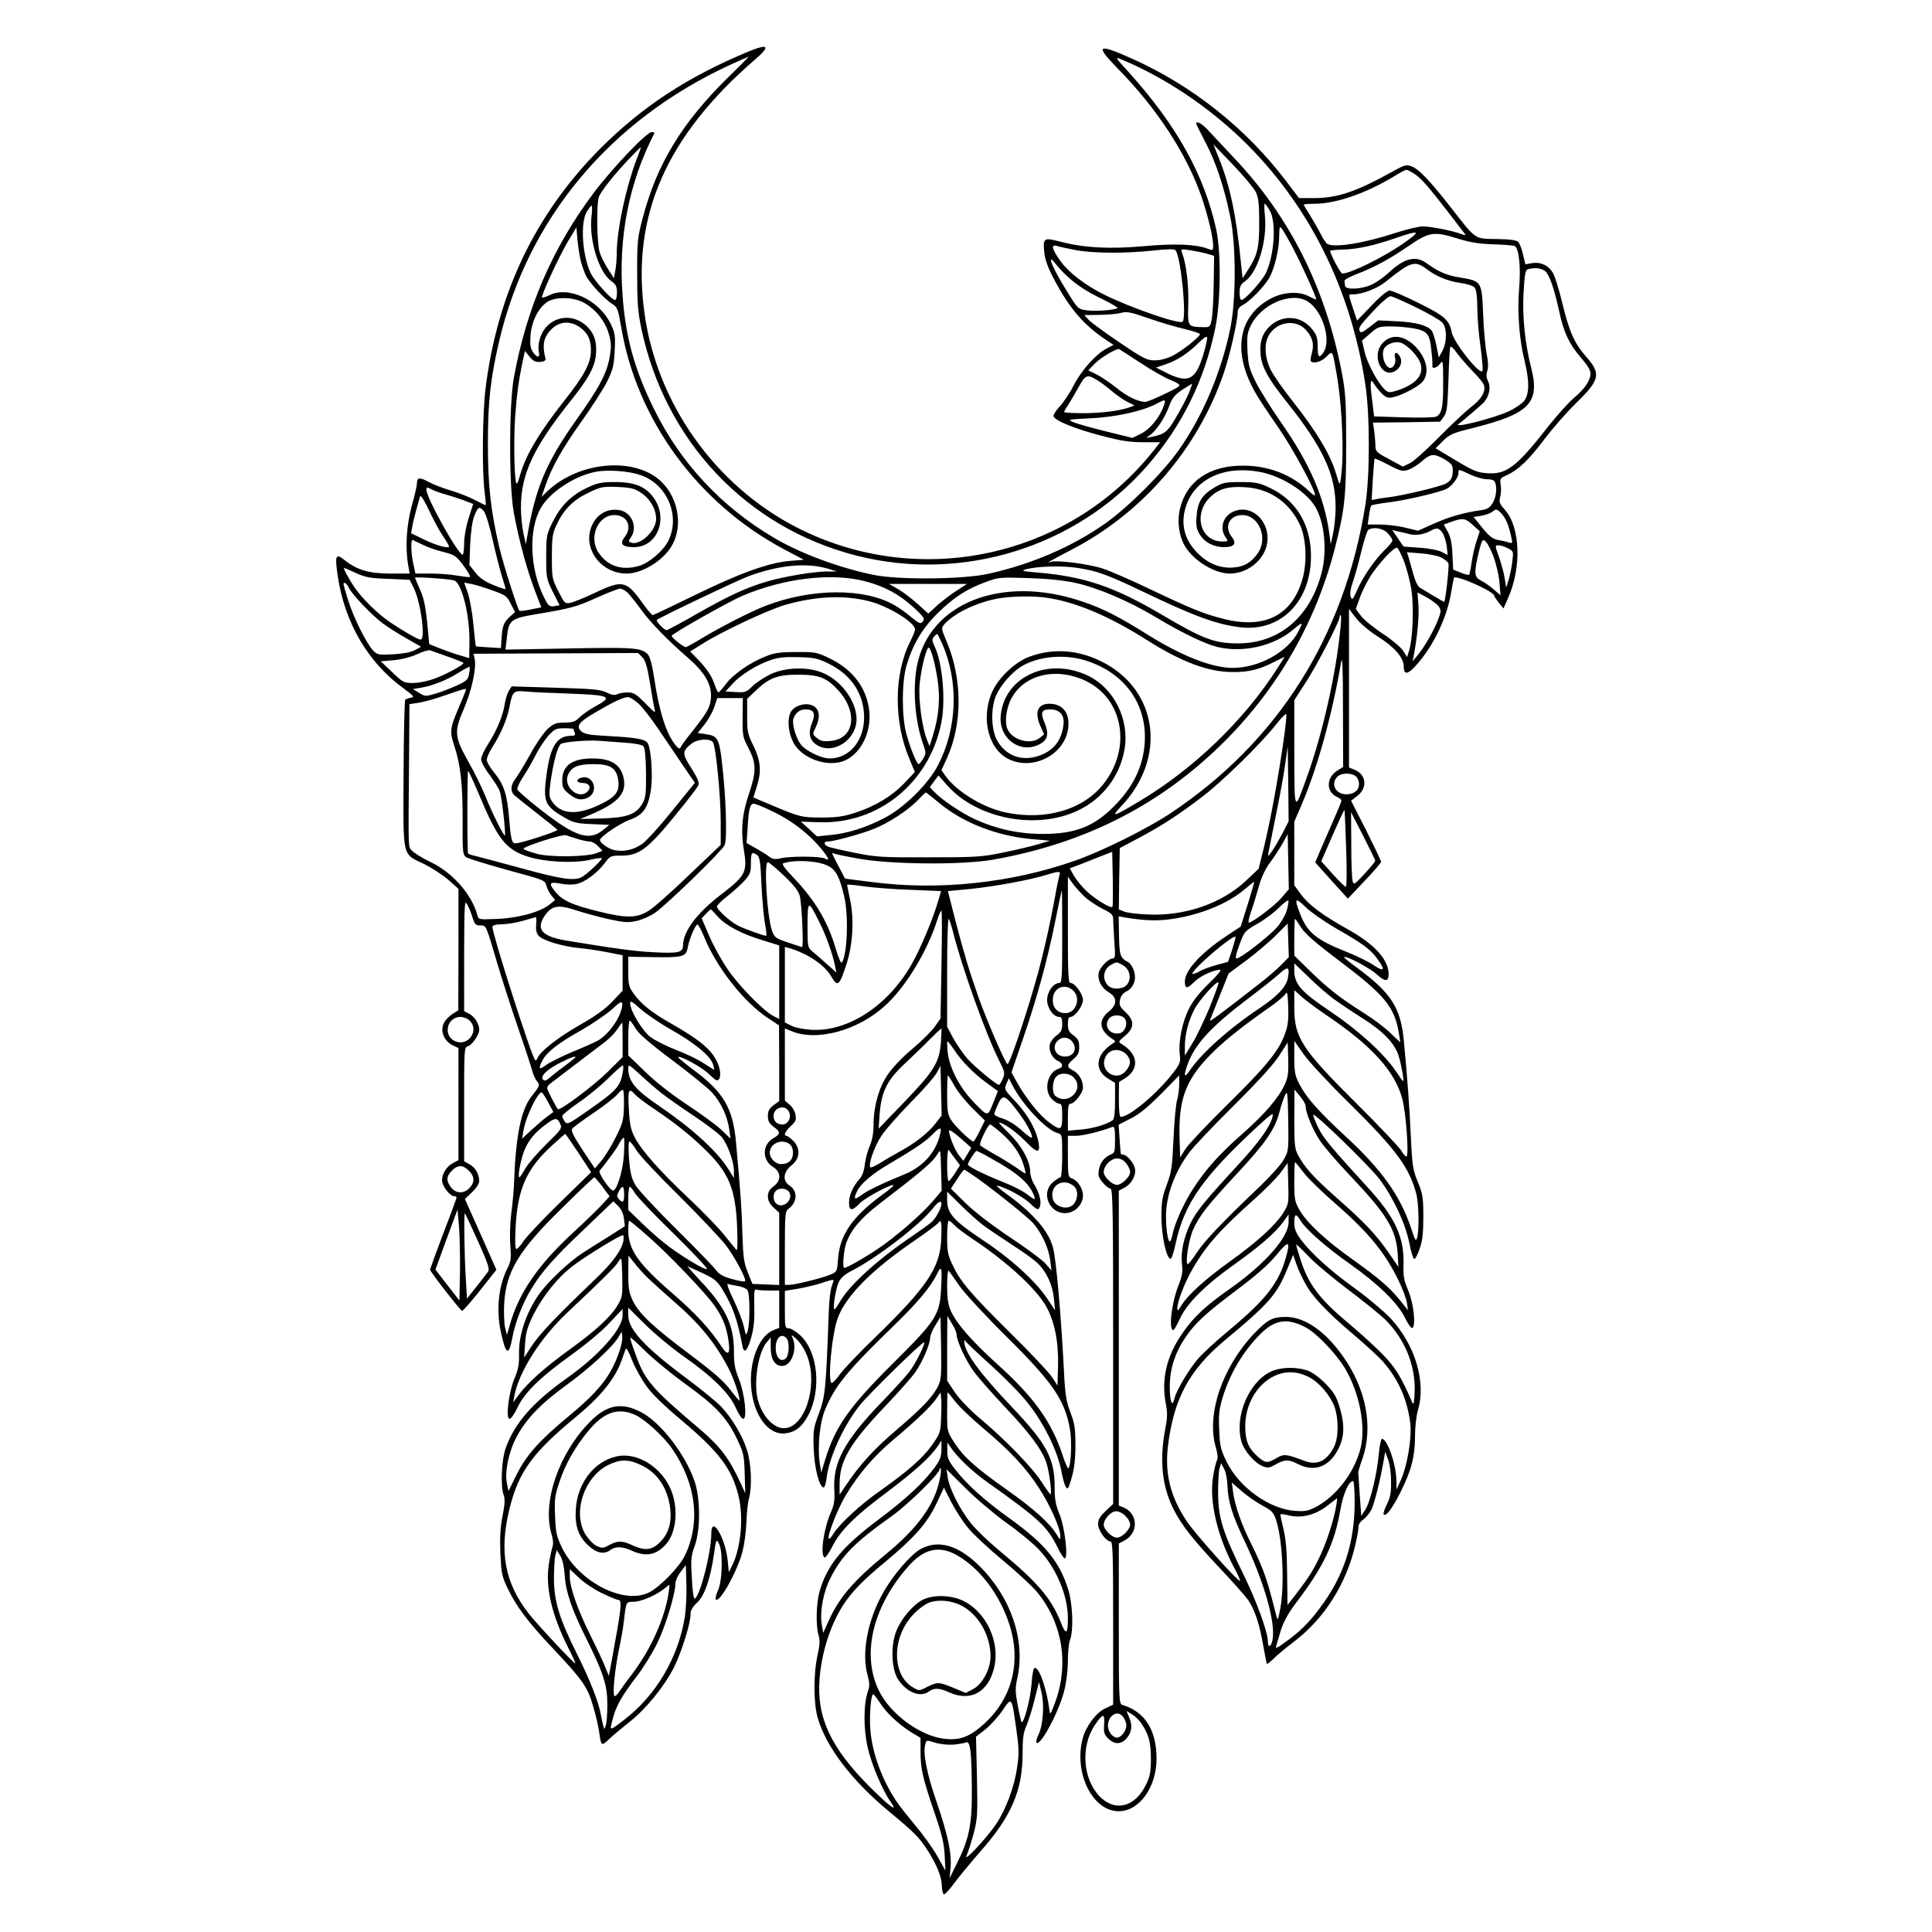 <?xml version="1.0" standalone="no"?>
<!DOCTYPE svg PUBLIC "-//W3C//DTD SVG 20010904//EN"
 "http://www.w3.org/TR/2001/REC-SVG-20010904/DTD/svg10.dtd">
<svg version="1.0" xmlns="http://www.w3.org/2000/svg"
 width="1024pt" height="1024pt" viewBox="0 0 1024 1024"
 preserveAspectRatio="xMidYMid meet">
<g transform="translate(0,1024) scale(0.1,-0.1)"
fill="#000000" stroke="none">
<path d="M3965 9966 c-319 -133 -557 -288 -780 -510 -345 -346 -547 -765 -611
-1271 -17 -131 -20 -448 -5 -555 4 -36 7 -66 6 -67 -1 -2 -26 10 -56 26 -30
16 -88 39 -129 51 -41 12 -95 33 -119 46 -47 26 -61 24 -61 -8 0 -11 -12 -64
-27 -117 -28 -102 -36 -221 -20 -313 l8 -48 -100 0 c-115 0 -178 19 -243 70
-49 40 -54 28 -38 -82 36 -246 159 -458 347 -595 56 -42 62 -48 41 -51 -12 -2
-26 -7 -30 -10 -4 -4 -8 -182 -9 -396 -2 -451 -9 -419 110 -476 40 -20 97 -57
127 -83 l54 -48 0 -322 -1 -322 -32 -20 c-17 -11 -38 -33 -45 -49 -20 -40 2
-94 45 -115 l33 -16 0 -297 0 -297 -30 -16 c-38 -20 -64 -68 -55 -104 8 -30
43 -71 62 -71 7 0 13 -3 13 -7 0 -3 -31 -89 -70 -189 -38 -101 -70 -188 -70
-194 0 -11 158 -213 169 -218 4 -1 47 47 95 108 l87 110 -83 187 -84 188 38
36 c21 20 38 45 38 57 0 38 -19 73 -50 90 l-30 17 0 302 c0 296 0 302 21 308
23 8 59 61 59 87 0 31 -24 69 -52 84 l-28 15 0 297 c1 280 2 295 17 267 9 -16
22 -48 28 -70 11 -34 16 -40 40 -40 33 -1 29 8 89 -195 25 -85 75 -240 111
-345 36 -104 70 -208 76 -230 6 -22 17 -47 26 -57 16 -18 14 -24 -29 -78 -56
-71 -84 -208 -93 -450 -1 -41 -8 -118 -15 -170 -7 -56 -9 -127 -5 -172 5 -66
3 -82 -14 -117 -48 -94 -62 -219 -37 -338 27 -126 43 -134 62 -31 14 77 55
183 98 253 56 93 116 162 277 315 l160 153 25 -25 c16 -15 28 -41 31 -66 l5
-41 -78 -50 c-44 -27 -109 -68 -146 -92 -67 -43 -175 -144 -224 -209 -72 -98
-116 -225 -113 -327 1 -54 -4 -81 -24 -129 -31 -74 -48 -214 -26 -214 8 0 26
27 42 60 37 79 122 162 287 280 76 55 162 126 201 169 l69 73 0 -34 c0 -71
-126 -213 -296 -333 -180 -128 -274 -235 -323 -368 -23 -64 -29 -204 -11 -252
7 -20 6 -49 -6 -108 -12 -59 -15 -113 -12 -198 5 -105 8 -124 37 -184 45 -96
107 -179 235 -315 164 -174 190 -210 219 -311 14 -46 28 -107 32 -134 11 -81
12 -82 53 -43 20 19 69 60 108 91 88 69 187 191 237 291 40 82 87 231 87 279
0 22 10 39 34 62 40 36 71 125 90 257 11 79 13 82 26 58 22 -39 20 -195 -4
-248 -11 -23 -16 -46 -12 -50 20 -19 113 147 141 253 9 33 19 102 21 154 2 52
8 111 14 130 17 60 12 183 -10 253 -24 78 -81 173 -140 235 -25 25 -105 91
-179 146 -222 165 -311 260 -311 335 l0 41 88 -87 c48 -48 141 -126 207 -172
153 -108 242 -196 275 -272 14 -32 31 -58 39 -58 23 0 8 135 -23 212 -21 51
-26 82 -26 147 0 139 -45 233 -183 378 -39 42 -67 74 -62 71 6 -2 42 -19 81
-37 62 -29 76 -41 104 -87 55 -91 78 -156 106 -302 8 -41 28 -18 47 54 13 48
17 97 15 162 -2 74 0 91 10 87 8 -3 38 -5 68 -5 l54 0 0 -99 0 -99 -31 -12
c-69 -29 -119 -140 -119 -265 0 -166 84 -295 184 -282 52 7 85 33 118 92 74
136 54 342 -42 429 -22 20 -49 36 -60 36 -19 0 -20 7 -20 99 l0 99 72 12 c40
7 97 21 127 31 30 11 56 17 58 15 2 -2 -2 -16 -8 -32 -7 -16 -14 -74 -16 -129
-15 -418 -19 -456 -52 -545 -30 -80 -32 -92 -28 -190 4 -104 29 -200 52 -204
6 0 13 22 16 50 14 109 86 270 173 382 44 57 337 344 344 337 8 -7 -48 -118
-80 -158 -18 -23 -84 -96 -148 -162 -193 -200 -256 -317 -248 -459 3 -57 0
-81 -18 -121 -38 -87 -58 -225 -34 -240 5 -3 23 22 41 57 43 86 119 162 294
292 146 110 227 184 266 242 l19 29 0 -46 c0 -35 -7 -56 -31 -90 -58 -82 -153
-171 -304 -284 -191 -143 -271 -240 -311 -380 -18 -65 -21 -179 -5 -234 8 -25
6 -52 -6 -105 -22 -98 -21 -255 1 -331 46 -156 180 -332 379 -497 132 -109
160 -137 204 -206 48 -75 75 -141 75 -189 1 -24 6 -43 12 -43 6 0 30 26 53 58
23 31 87 109 142 172 162 183 221 322 221 516 0 81 4 111 21 149 11 26 31 88
43 139 l23 91 13 -54 c16 -67 9 -174 -15 -223 -10 -21 -15 -41 -11 -45 20 -20
119 165 146 273 12 46 20 110 20 160 0 45 5 95 11 111 20 49 15 190 -9 268
-46 147 -122 241 -305 373 -136 97 -235 186 -296 266 -34 44 -41 60 -40 97 l0
44 17 -25 c36 -54 115 -129 194 -185 273 -194 318 -235 371 -342 17 -35 35
-63 40 -63 20 0 1 163 -26 231 -22 52 -27 82 -27 145 0 155 -41 231 -230 430
-167 175 -251 291 -249 344 0 9 3 10 5 3 3 -6 63 -63 134 -127 71 -64 159
-153 195 -199 85 -105 160 -256 180 -362 16 -81 30 -111 40 -84 26 71 35 126
35 219 0 89 -4 116 -27 175 -22 59 -28 94 -34 225 -16 304 -42 596 -59 652
-26 90 -111 184 -255 287 -37 27 -50 41 -35 36 51 -14 131 -58 167 -91 42 -40
49 -41 56 -14 7 26 -6 71 -32 114 -12 18 -21 49 -21 67 0 55 -45 136 -110 200
-33 32 -58 59 -55 59 21 0 89 -47 135 -94 67 -69 84 -72 75 -13 -12 68 -56
147 -121 217 -60 63 -62 66 -50 95 l13 30 18 -35 c54 -106 183 -242 242 -256
22 -6 23 -9 23 -120 0 -63 -4 -114 -9 -114 -5 0 -23 -12 -40 -26 -65 -54 -22
-164 64 -164 50 0 95 44 95 93 0 38 -29 82 -60 92 -18 6 -20 16 -20 116 l0
109 44 0 c36 0 129 23 192 47 11 4 14 -10 14 -66 0 -65 -2 -72 -22 -80 -34
-13 -58 -44 -64 -83 -5 -27 -1 -40 21 -66 15 -18 33 -32 41 -32 12 0 14 -123
14 -835 l0 -836 -40 -38 c-30 -28 -40 -46 -40 -69 0 -33 42 -92 66 -92 12 0
14 -67 14 -433 l0 -432 -42 -20 c-49 -23 -101 -93 -119 -157 -49 -185 51 -388
191 -388 108 0 200 127 200 278 0 153 -62 250 -182 286 -17 5 -18 34 -18 430
l0 425 30 16 c77 40 72 145 -7 176 l-23 9 0 834 0 835 30 16 c38 20 64 68 55
104 -8 30 -43 71 -62 71 -7 0 -13 3 -13 8 -1 4 -3 39 -6 79 l-5 72 63 32 c45
22 90 59 161 130 l97 99 0 -48 c0 -26 -5 -63 -11 -82 -6 -19 -15 -111 -19
-205 -7 -152 -11 -178 -36 -245 -24 -65 -28 -88 -28 -175 1 -101 27 -218 49
-217 5 1 17 36 26 80 46 214 145 354 437 624 71 65 83 73 77 50 -12 -53 -72
-136 -180 -253 -179 -194 -224 -249 -255 -313 -36 -74 -53 -155 -45 -218 5
-37 1 -60 -19 -112 -37 -93 -53 -236 -27 -236 4 0 20 28 36 63 38 81 134 176
287 285 130 92 218 168 260 226 l28 39 0 -40 c0 -81 -124 -222 -310 -353 -133
-94 -190 -147 -251 -234 -85 -120 -115 -247 -90 -375 10 -50 9 -75 -4 -142
-30 -160 -15 -300 45 -418 42 -84 103 -161 243 -310 69 -73 138 -151 153 -172
34 -50 61 -130 80 -244 9 -49 17 -92 19 -94 2 -2 18 11 36 28 17 18 66 58 108
90 161 123 277 306 325 514 9 38 16 79 16 92 0 15 10 31 26 41 14 10 33 33 43
53 16 32 48 160 66 266 l7 40 15 -40 c9 -22 16 -74 16 -115 1 -60 -3 -85 -22
-123 -13 -26 -21 -51 -17 -54 12 -13 46 32 90 120 57 115 76 187 76 297 0 47
7 107 15 134 45 149 -13 346 -144 488 -35 37 -118 107 -184 155 -134 96 -239
191 -292 263 -27 36 -35 58 -35 89 0 48 9 52 33 12 27 -46 135 -141 263 -231
150 -106 253 -207 291 -285 15 -32 33 -56 38 -54 21 8 8 132 -21 199 -23 54
-27 77 -25 134 5 149 -44 254 -193 416 -194 212 -231 257 -259 313 -15 31 -27
61 -27 68 0 19 296 -268 351 -340 72 -95 137 -233 158 -336 9 -47 21 -87 27
-88 5 -1 18 23 28 53 15 42 20 82 20 170 0 104 -3 122 -29 185 -26 63 -30 86
-37 235 -7 157 -17 299 -37 510 -16 179 -67 258 -253 394 -37 27 -66 51 -64
53 9 10 137 -58 174 -92 44 -40 62 -39 62 2 0 77 -75 159 -219 239 -128 71
-205 128 -245 183 l-36 49 0 168 0 169 39 90 c84 196 163 481 209 755 7 40 10
-28 10 -250 l1 -305 -32 -20 c-59 -38 -59 -113 1 -140 12 -5 22 -14 22 -18 0
-5 -16 -45 -36 -90 -20 -45 -51 -117 -70 -160 l-33 -78 86 -96 87 -96 88 93
c48 50 88 97 88 102 0 6 -36 81 -79 167 l-80 157 35 27 c53 43 46 111 -16 137
l-30 12 0 420 0 420 39 -50 c24 -30 71 -69 117 -98 83 -52 134 -110 134 -155
0 -48 21 -46 68 7 90 101 160 248 183 381 6 37 13 73 15 80 5 20 214 -72 214
-95 0 -4 11 -20 24 -37 l25 -30 24 55 c73 163 65 376 -17 468 -28 32 -32 41
-25 67 5 16 6 45 3 65 -5 33 -3 36 34 52 60 28 117 82 199 192 42 55 116 140
164 187 129 125 136 157 58 246 -65 74 -91 132 -129 289 -17 70 -39 142 -50
159 -25 40 -66 58 -111 50 l-34 -6 -13 53 c-6 29 -18 58 -25 66 -9 9 -46 14
-114 15 -120 2 -107 -7 -243 167 -115 147 -170 204 -210 219 -26 9 -38 6 -93
-25 -198 -110 -297 -144 -423 -144 l-79 0 -69 91 c-212 279 -498 506 -816 648
-183 82 -198 73 -78 -50 211 -214 369 -457 448 -687 33 -99 60 -210 60 -254 0
-26 -2 -27 -27 -17 -65 25 -179 29 -342 14 -181 -16 -316 -9 -445 25 -84 22
-89 18 -81 -60 4 -37 20 -81 51 -139 83 -157 158 -244 278 -324 l38 -25 -38
-20 c-56 -29 -133 -116 -174 -196 -19 -38 -52 -87 -73 -110 -21 -22 -35 -46
-33 -53 9 -23 108 -64 244 -100 109 -29 156 -37 229 -37 l92 0 -36 -46 c-452
-568 -1248 -738 -1895 -403 -429 222 -736 655 -802 1132 -72 514 114 939 589
1348 81 70 67 83 -40 39z m-113 -143 c-239 -237 -370 -453 -444 -733 -29 -108
-31 -126 -31 -300 0 -152 4 -204 22 -290 126 -599 559 -1057 1141 -1205 561
-143 1166 45 1544 480 181 209 299 447 357 725 29 140 32 404 5 525 -64 290
-209 550 -464 833 -74 81 -74 82 -36 66 226 -94 452 -245 638 -424 350 -339
575 -785 653 -1300 24 -158 24 -483 0 -635 -112 -701 -465 -1259 -1037 -1638
-124 -82 -364 -201 -506 -250 -337 -118 -722 -158 -1072 -112 l-143 18 -32 61
c-41 78 -41 80 -30 73 5 -3 65 -16 134 -28 169 -31 547 -34 709 -6 491 86 894
292 1230 627 288 288 488 640 588 1035 49 193 57 268 57 540 0 230 -3 274 -23
380 -87 451 -277 829 -574 1141 -52 55 -111 118 -133 142 -32 36 -65 54 -65
37 0 -3 22 -47 49 -99 55 -104 99 -236 132 -396 31 -151 31 -439 0 -590 -48
-234 -147 -467 -273 -645 -82 -118 -268 -303 -388 -388 -177 -125 -393 -218
-625 -269 -135 -29 -473 -32 -605 -5 -184 38 -391 115 -530 198 -280 166 -496
399 -635 684 -102 207 -149 377 -165 596 -24 307 33 600 168 862 2 4 -4 7 -14
7 -27 0 -209 -192 -307 -322 -219 -292 -356 -609 -424 -983 -25 -143 -26 -566
0 -710 29 -158 73 -319 126 -452 l20 -52 -55 -11 c-31 -7 -58 -9 -61 -7 -11
12 -86 248 -108 342 -45 194 -59 326 -59 545 0 221 14 347 60 543 152 648 586
1168 1221 1462 54 24 99 45 101 45 2 0 -50 -53 -116 -117z m2804 -601 c14 -29
18 -63 18 -157 1 -134 -9 -177 -56 -250 l-32 -50 -8 75 c-26 262 -58 413 -117
560 l-30 75 104 -108 c56 -59 111 -124 121 -145z m-3283 171 c-56 -149 -102
-365 -104 -487 0 -33 -3 -79 -8 -101 l-7 -40 -32 50 c-18 28 -38 68 -44 90
-14 44 -17 243 -5 288 8 29 85 126 171 215 27 28 51 52 53 52 1 0 -9 -30 -24
-67z m4121 -73 c35 -21 74 -65 186 -210 40 -52 77 -101 83 -108 8 -10 4 -10
-19 -2 -44 17 -161 40 -203 40 -21 0 -85 -15 -143 -34 -170 -56 -329 -81 -364
-58 -6 4 -22 27 -34 52 -13 25 -38 69 -56 98 -19 29 -34 55 -34 57 0 3 26 5
58 5 112 0 271 55 417 143 33 21 64 37 69 37 5 0 23 -9 40 -20z m-765 -194
c37 -59 26 -239 -20 -334 -21 -43 -111 -142 -129 -142 -6 0 -10 18 -10 39 0
32 5 43 30 61 67 48 118 216 104 348 -3 34 -4 62 -1 62 3 0 15 -15 26 -34z
m-3594 -33 c-14 -125 39 -296 105 -343 25 -18 30 -29 30 -61 0 -21 -4 -39 -10
-39 -18 0 -108 99 -129 142 -45 93 -56 268 -21 326 11 17 22 32 26 32 3 0 3
-26 -1 -57z m3718 -168 c45 -84 128 -268 123 -272 -1 -2 -20 7 -42 18 -49 26
-131 21 -192 -10 -181 -92 -214 -287 -85 -508 15 -27 67 -105 115 -174 75
-107 198 -333 198 -363 0 -6 -15 4 -32 21 -91 87 -215 135 -348 135 -180 1
-301 -82 -336 -229 -16 -67 -5 -147 28 -200 47 -77 156 -143 237 -143 85 0
168 60 192 139 37 125 -75 241 -181 186 -50 -26 -66 -88 -34 -133 15 -21 14
-22 -18 -22 -117 0 -156 148 -62 237 45 42 92 56 178 51 134 -6 242 -80 298
-204 32 -73 37 -202 9 -291 -57 -187 -200 -257 -413 -204 -110 28 -169 52
-392 158 -98 47 -210 96 -250 109 -69 24 -245 47 -276 36 -34 -12 2 9 105 62
380 196 673 535 811 938 33 96 74 277 74 324 0 15 9 28 28 38 38 20 109 93
138 141 29 50 54 152 54 225 1 51 2 54 16 35 8 -11 34 -56 57 -100z m-3773
-75 c7 -25 19 -58 27 -74 20 -38 100 -124 138 -147 27 -17 31 -26 48 -126 83
-490 407 -932 862 -1174 l106 -56 -76 -6 c-113 -10 -267 -66 -506 -183 -116
-57 -215 -104 -220 -104 -4 0 -28 28 -53 63 -86 120 -105 125 -253 55 -54 -26
-112 -49 -129 -53 -30 -6 -32 -3 -65 62 -33 65 -34 71 -34 182 0 99 3 123 23
165 38 83 85 132 166 172 71 34 78 36 158 33 73 -3 91 -8 127 -32 53 -35 86
-102 77 -153 -12 -61 -89 -126 -131 -110 -15 5 -15 8 -1 28 37 53 5 132 -59
144 -74 13 -136 -30 -157 -108 -29 -113 67 -228 193 -228 81 0 190 66 237 143
69 112 34 280 -75 363 -148 113 -424 80 -581 -69 l-32 -31 19 55 c34 101 92
204 193 345 54 76 116 172 136 212 31 64 36 85 40 163 4 81 2 94 -22 144 -63
127 -226 202 -327 149 -17 -8 -33 -13 -36 -11 -7 8 88 214 137 297 l45 75 6
-70 c4 -38 12 -90 19 -115z m4364 104 c-106 -75 -286 -164 -330 -164 -9 0 -64
105 -64 121 0 2 30 5 66 6 79 2 169 22 284 62 125 43 134 38 44 -25z m287 20
c62 -19 111 -27 186 -29 57 -2 107 -6 112 -9 22 -14 32 -113 23 -220 -11 -125
0 -276 29 -390 26 -107 25 -175 -3 -211 -12 -15 -50 -41 -83 -56 -85 -38 -300
-92 -264 -66 28 20 127 106 136 117 27 32 35 78 21 108 -10 20 -12 36 -5 56 6
18 5 48 -3 89 -7 34 -16 129 -19 210 -7 176 -8 177 -121 196 -72 11 -115 30
-179 76 -58 42 -117 27 -199 -49 -27 -25 -68 -54 -93 -65 -54 -25 -138 -28
-140 -6 -1 8 -2 20 -3 26 -1 6 26 21 59 34 93 35 179 81 281 151 111 76 133
79 265 38z m-2033 -59 c89 -18 268 -19 414 -3 73 8 111 9 118 2 28 -28 61
-356 38 -379 -16 -16 -277 74 -419 145 -101 51 -185 116 -229 177 -46 65 -51
89 -17 79 12 -4 55 -13 95 -21z m697 -19 l40 -12 -2 -145 c-1 -79 -6 -164 -10
-189 -9 -43 -10 -45 -44 -44 -86 2 -84 0 -81 124 3 101 -11 215 -34 273 -6 17
-3 18 42 11 27 -4 67 -12 89 -18z m-745 -114 c52 -50 110 -88 200 -131 44 -22
77 -42 73 -44 -18 -11 -117 -18 -161 -12 -47 6 -49 8 -99 88 -59 95 -93 161
-93 179 0 7 10 0 22 -17 13 -16 38 -45 58 -63z m1911 32 c51 -39 114 -65 182
-74 39 -6 66 -15 74 -26 8 -11 13 -50 13 -103 0 -47 7 -141 17 -208 9 -68 14
-126 10 -130 -18 -18 -153 153 -163 207 -12 64 -39 87 -177 155 -72 36 -140
65 -151 65 -13 0 -50 -30 -97 -80 l-76 -79 -22 65 c-26 79 -26 74 2 74 46 0
127 31 169 65 135 109 157 116 219 69z m626 -9 c24 -17 49 -87 78 -220 24
-109 53 -170 113 -239 34 -39 52 -68 52 -85 0 -37 -30 -82 -89 -131 -28 -24
-88 -91 -134 -149 -169 -216 -222 -257 -326 -249 -50 3 -74 13 -165 68 l-107
64 39 39 c35 34 51 42 153 67 305 76 362 133 315 319 -33 128 -48 272 -41 398
6 101 10 123 23 126 36 10 68 6 89 -8z m-682 -194 c66 -32 129 -69 139 -80 26
-28 26 -104 1 -151 l-19 -35 -13 64 c-7 35 -19 71 -25 79 -24 28 -83 44 -183
49 l-100 5 -47 -36 c-39 -30 -47 -33 -52 -19 -7 17 4 32 93 126 31 31 62 57
71 57 9 0 70 -27 135 -59z m-4419 29 c64 -31 120 -98 140 -167 14 -48 15 -68
6 -122 -15 -88 -53 -161 -175 -333 -162 -228 -219 -363 -263 -623 l-7 -40 -13
60 c-7 33 -13 94 -13 135 0 175 65 316 261 562 95 119 128 178 136 243 7 66
-5 111 -41 149 -86 91 -225 56 -257 -64 -6 -22 -8 -51 -4 -65 8 -33 -10 -33
-32 0 -13 20 -16 40 -12 90 7 76 43 146 91 176 43 26 127 25 183 -1z m3847 1
c78 -51 125 -206 81 -269 -23 -34 -30 -27 -30 33 -1 46 -6 62 -31 92 -60 74
-163 77 -230 7 -36 -38 -48 -83 -41 -149 8 -65 41 -124 136 -243 196 -246 261
-387 261 -562 0 -41 -6 -102 -13 -135 l-13 -60 -7 55 c-27 197 -105 375 -259
595 -50 72 -109 166 -131 210 -35 71 -40 90 -44 167 -4 74 -1 93 17 132 56
115 219 183 304 127z m-828 -94 c55 -19 135 -42 178 -52 42 -10 77 -22 77 -26
0 -14 -95 -89 -144 -114 -32 -16 -67 -25 -96 -25 -41 0 -59 9 -185 94 -77 52
-151 106 -164 120 l-24 26 79 1 c43 1 93 5 109 9 39 11 51 8 170 -33z m-3034
-40 c43 -29 63 -69 61 -128 -1 -65 -37 -132 -143 -265 -129 -164 -201 -284
-230 -384 -7 -25 -15 -49 -19 -53 -13 -15 -19 212 -10 350 10 131 19 197 42
305 l10 48 25 -31 c20 -24 32 -29 57 -27 22 2 30 8 27 18 -15 61 -12 96 11
130 43 63 109 78 169 37z m3851 -16 c35 -39 44 -75 31 -123 -6 -21 -8 -40 -5
-43 14 -14 57 -2 82 24 34 34 32 37 54 -89 24 -132 37 -351 30 -477 -4 -63
-10 -110 -14 -106 -4 4 -12 28 -19 53 -29 100 -101 220 -230 384 -49 61 -100
135 -115 164 -31 61 -37 132 -15 177 38 79 145 98 201 36z m568 9 c75 -14 88
-29 96 -114 5 -39 7 -77 6 -83 -5 -21 25 -14 41 10 15 20 16 14 16 -100 1
-128 -7 -166 -36 -181 -10 -5 -86 -7 -174 -4 l-156 5 -11 90 c-12 94 -9 117
11 82 6 -11 24 -33 39 -49 23 -23 35 -27 59 -22 47 9 139 58 160 84 37 47 21
123 -39 185 -61 63 -132 69 -177 15 -58 -69 2 -189 72 -143 28 18 37 49 23 75
-16 29 -34 25 -26 -6 7 -25 -7 -54 -25 -54 -29 0 -52 75 -31 106 14 21 53 35
81 29 36 -8 99 -72 111 -115 17 -60 -29 -110 -132 -142 -32 -9 -41 -9 -57 6
-37 33 -93 138 -108 199 l-14 62 43 37 c40 36 47 38 109 38 37 0 90 -5 119
-10z m-1114 -145 c-41 -132 -80 -149 -200 -88 l-49 25 51 17 c62 21 117 57
174 113 27 27 44 38 46 30 2 -8 -8 -51 -22 -97z m1429 -82 c30 -30 57 -63 60
-74 11 -34 -14 -76 -69 -117 -28 -22 -105 -94 -170 -160 -66 -67 -135 -129
-155 -138 l-36 -17 -72 39 c-67 35 -73 42 -73 70 0 17 -3 52 -6 77 l-7 47 178
2 178 3 19 26 c17 23 20 48 25 190 2 90 7 170 9 178 3 9 16 -2 35 -29 17 -23
55 -67 84 -97z m-1764 46 c59 -39 132 -81 163 -93 43 -18 53 -26 44 -34 -21
-17 -161 -82 -177 -82 -38 0 -97 28 -153 74 -35 28 -83 60 -107 72 l-43 21 37
38 c31 30 103 74 125 75 2 0 52 -32 111 -71z m-221 -97 c14 -8 47 -33 73 -55
26 -22 64 -48 84 -58 l36 -18 -27 -10 c-47 -18 -148 -31 -248 -31 -54 0 -98 3
-98 6 0 3 8 18 18 32 10 15 35 58 56 95 40 73 47 76 106 39z m480 -68 c-12
-27 -41 -83 -66 -125 -45 -78 -62 -91 -129 -104 l-30 -6 23 17 c33 25 76 90
99 152 15 42 29 59 69 86 27 18 50 32 52 31 1 -1 -7 -24 -18 -51z m-132 -65
c-21 -61 -72 -123 -119 -147 l-47 -23 -138 34 c-77 19 -155 41 -174 49 -34 14
-31 15 90 21 131 6 273 37 348 76 50 27 53 26 40 -10z m1489 -284 c35 -21 43
-31 43 -55 0 -41 -9 -59 -39 -74 -31 -16 -224 -62 -296 -71 -27 -3 -60 -8 -72
-11 l-23 -4 6 107 c4 60 8 110 10 112 2 2 35 -13 74 -33 64 -34 74 -36 104
-26 18 6 51 26 72 45 47 41 64 43 121 10z m-4262 -83 c143 -49 213 -219 146
-351 -28 -53 -102 -116 -156 -131 -90 -25 -164 -1 -212 70 -55 80 -5 200 83
200 68 0 98 -62 55 -116 -29 -37 -13 -54 49 -54 119 0 181 141 111 252 -43 67
-102 93 -211 93 -75 0 -93 -4 -152 -32 -82 -39 -138 -96 -180 -182 -31 -63
-33 -72 -33 -182 0 -112 1 -117 35 -186 l36 -71 -29 -5 c-25 -3 -31 1 -53 46
-76 149 -84 359 -18 474 48 84 176 169 289 192 65 13 177 5 240 -17z m3281 17
c114 -21 243 -101 294 -183 50 -82 65 -233 35 -351 -61 -236 -225 -375 -443
-375 -125 0 -186 23 -404 152 -255 150 -412 203 -665 224 -72 6 -82 9 -58 16
62 17 193 21 276 8 104 -16 156 -35 339 -122 278 -134 399 -178 526 -193 226
-25 389 157 371 415 -11 148 -87 263 -216 324 -59 28 -76 31 -156 31 -80 0
-95 -3 -137 -28 -67 -39 -91 -78 -96 -154 -4 -50 0 -68 17 -96 26 -42 74 -67
129 -67 54 0 68 19 41 54 -43 54 -13 116 55 116 88 0 138 -120 84 -200 -33
-48 -70 -72 -122 -77 -65 -8 -129 13 -182 60 -83 73 -110 163 -79 261 46 146
201 220 391 185z m1116 -14 c29 -14 69 -25 89 -25 24 0 39 -5 43 -16 12 -30 6
-79 -13 -111 -17 -26 -28 -33 -68 -38 -85 -12 -165 -35 -247 -72 l-80 -36 -70
17 c-39 9 -99 16 -134 16 l-63 0 7 48 c3 26 9 50 13 53 3 3 47 11 96 17 94 12
271 54 304 72 27 14 61 59 61 81 0 24 -2 24 62 -6z m-5432 -105 c24 -7 68 -21
96 -31 l52 -20 -24 -75 c-14 -44 -24 -99 -24 -134 0 -33 -4 -60 -8 -60 -24 0
-192 301 -192 345 0 14 3 14 28 1 15 -8 47 -19 72 -26z m-11 -223 c17 -25 31
-49 31 -53 0 -14 -68 5 -134 37 l-67 33 6 35 c5 30 24 100 42 161 3 8 24 -26
48 -77 23 -50 57 -112 74 -136z m215 134 c10 -11 30 -75 46 -148 16 -70 38
-157 49 -193 11 -36 21 -68 21 -71 0 -4 -29 5 -64 20 -46 18 -74 38 -96 66
l-32 40 4 110 c4 73 11 124 23 153 19 47 25 50 49 23z m5394 -13 c23 -25 38
-60 51 -120 9 -38 8 -40 -12 -33 -12 4 -38 10 -58 13 -28 6 -46 20 -82 64
l-47 58 40 6 c22 4 48 13 57 20 24 18 26 18 51 -8z m-151 -61 l36 -33 -17 -52
c-10 -28 -21 -79 -26 -113 -5 -34 -11 -63 -13 -65 -3 -3 -23 2 -45 11 l-40 16
-4 83 c-3 61 -10 93 -26 120 -12 20 -20 36 -19 36 1 0 20 7 42 15 58 21 71 19
112 -18z m-452 -43 c14 -15 25 -32 25 -38 0 -7 -18 -30 -41 -51 -52 -51 -114
-140 -146 -213 -23 -51 -26 -55 -34 -35 -5 15 -2 41 12 80 11 32 31 105 45
163 14 57 30 108 37 112 27 17 78 8 102 -18z m291 1 c9 -14 19 -46 22 -71 l5
-46 -32 17 c-18 9 -69 19 -117 22 l-85 6 -30 44 -30 44 28 -7 c15 -3 44 -10
64 -15 35 -9 80 -1 116 20 28 16 41 13 59 -14z m-5404 -63 c26 -13 76 -30 110
-38 58 -15 66 -20 105 -72 23 -32 38 -58 33 -60 -5 -2 -35 2 -66 7 -32 6 -95
11 -140 11 l-82 0 -11 50 c-13 58 -15 133 -3 128 4 -2 28 -14 54 -26z m5672
-57 c14 -36 29 -97 33 -137 l6 -73 -35 30 c-19 17 -49 38 -67 47 -25 14 -31
23 -31 50 0 33 25 141 36 160 10 17 32 -12 58 -77z m78 39 c30 -15 30 -17 24
-67 -3 -29 -12 -72 -19 -97 l-14 -45 -8 50 c-4 28 -18 78 -30 113 -22 60 -22
62 -3 62 10 0 33 -7 50 -16z m-550 -70 c14 -38 32 -106 39 -151 13 -89 7 -253
-11 -317 l-12 -38 -23 35 c-13 19 -62 60 -109 90 -46 31 -97 72 -112 92 l-28
37 20 56 c10 31 36 83 57 117 44 69 126 157 142 152 5 -2 22 -35 37 -73z m197
21 c18 -9 35 -23 38 -31 5 -14 -16 -204 -23 -204 -1 0 -27 14 -56 32 -29 17
-61 37 -72 43 -11 6 -26 37 -36 75 -10 36 -21 76 -25 89 l-8 24 75 -6 c42 -3
90 -13 107 -22z m-3245 -61 l41 -13 -56 0 c-70 -1 -224 -27 -310 -52 -111 -32
-204 -75 -369 -169 -86 -49 -162 -90 -167 -90 -12 0 -58 48 -52 54 12 12 423
208 484 231 164 61 314 75 429 39z m-2508 -21 c50 -23 76 -28 172 -31 l113 -5
20 -39 c39 -75 66 -278 38 -278 -13 0 -85 41 -160 91 -65 44 -148 125 -188
183 -31 45 -64 106 -57 106 2 0 30 -12 62 -27z m520 -39 c42 -11 86 -191 82
-335 l-1 -77 -51 15 c-28 8 -76 25 -106 37 l-55 22 -11 116 c-9 86 -18 131
-38 173 -14 32 -26 60 -26 63 0 6 175 -6 206 -14z m2180 -5 c103 -27 180 -69
257 -139 54 -50 60 -59 48 -74 -12 -14 -18 -12 -60 22 -25 22 -66 51 -91 65
-158 91 -437 90 -680 -3 -76 -29 -237 -111 -335 -170 -46 -28 -86 -50 -90 -50
-12 0 -75 50 -75 60 0 10 296 178 375 212 218 93 473 124 651 77z m1112 -8
c122 -27 282 -95 429 -183 137 -82 259 -141 325 -157 137 -33 302 5 406 95 47
40 50 39 23 -14 -55 -107 -208 -192 -347 -192 -109 0 -268 62 -446 173 -160
100 -243 143 -358 181 -423 141 -806 -11 -870 -344 -23 -120 -11 -287 30 -406
19 -53 19 -58 3 -85 -10 -16 -20 -29 -24 -29 -10 0 -45 86 -65 160 -25 91 -25
272 0 360 33 113 83 198 166 280 85 84 155 129 257 166 64 24 76 25 223 20
102 -3 187 -12 248 -25z m-3850 -25 c15 -34 126 -150 182 -191 26 -19 82 -55
125 -79 l77 -44 -33 -18 c-21 -11 -65 -19 -116 -22 -78 -4 -83 -3 -107 22 -37
41 -104 177 -132 268 -28 93 -27 88 -16 88 5 0 14 -11 20 -24z m761 -15 c70
-25 78 -30 98 -71 l23 -44 -30 -27 c-31 -29 -38 -48 -42 -119 l-3 -45 -65 4
c-36 2 -66 4 -68 6 -1 1 -7 52 -13 114 -5 61 -19 136 -29 167 l-20 56 37 -7
c20 -3 70 -19 112 -34z m2459 -3 c-32 -21 -78 -56 -103 -79 l-45 -41 -55 50
c-30 27 -77 63 -104 79 l-49 28 207 0 206 0 -57 -37z m-1736 -15 c14 -16 45
-55 69 -88 48 -66 136 -157 247 -253 91 -80 126 -143 120 -214 -5 -50 -20 -75
-107 -185 -27 -33 -51 -67 -54 -75 -4 -9 -11 -6 -26 12 -50 61 -87 176 -115
364 -9 61 -21 105 -32 117 -32 36 -77 39 -422 32 l-333 -6 7 59 c10 99 19 106
164 130 173 29 207 38 310 85 58 26 114 48 126 49 11 0 32 -12 46 -27z m4295
-69 c12 -19 11 -28 -6 -71 -23 -59 -74 -147 -109 -188 l-25 -30 6 30 c19 100
29 206 25 266 l-5 69 50 -27 c27 -15 56 -37 64 -49z m-3023 30 c102 -25 246
-113 246 -150 0 -8 -12 -37 -26 -65 -86 -170 -88 -423 -4 -621 l29 -70 -54
-57 c-66 -70 -154 -123 -260 -158 -65 -21 -99 -26 -180 -26 -106 0 -116 2
-276 70 l-86 36 19 61 c25 79 20 134 -20 216 -29 58 -32 74 -32 155 l0 91 43
41 c72 70 117 87 227 87 111 0 152 -16 214 -84 105 -117 84 -255 -40 -267 -39
-4 -54 -1 -74 15 -24 20 -25 20 -7 56 25 53 22 92 -8 112 -32 21 -87 12 -116
-19 -32 -34 -23 -132 16 -189 57 -80 190 -117 271 -75 80 41 130 145 122 251
-11 126 -86 228 -216 289 -62 30 -74 32 -172 31 -85 0 -116 -4 -162 -23 -82
-32 -174 -96 -211 -147 -18 -24 -35 -43 -39 -44 -3 0 -12 17 -19 38 -15 46
-40 85 -91 138 l-40 41 59 37 c105 67 356 185 448 211 161 45 307 52 439 19z
m962 15 c151 -26 319 -99 509 -219 188 -119 328 -172 460 -172 82 -1 139 13
217 53 l57 28 -36 -57 c-177 -278 -445 -537 -736 -710 -137 -82 -151 -86 -96
-27 247 258 197 622 -105 770 -125 62 -258 70 -381 24 -82 -31 -173 -121 -203
-202 -51 -136 -10 -287 91 -339 126 -64 292 16 317 152 15 85 -23 140 -98 140
-63 0 -81 -46 -46 -122 l18 -40 -23 -19 c-48 -39 -149 -11 -172 49 -16 40 -4
118 26 168 72 123 240 158 392 84 196 -96 241 -351 95 -541 -107 -140 -309
-200 -523 -155 -120 26 -258 110 -319 195 l-20 29 30 66 c81 179 81 416 -1
612 -31 73 -31 75 -13 96 51 56 157 109 269 133 74 16 211 19 291 4z m1539
-156 c-24 -247 -96 -566 -180 -797 -66 -183 -64 -186 -65 131 l0 282 60 93
c59 90 180 324 180 347 0 6 3 11 6 11 3 0 3 -30 -1 -67z m-2111 -85 c88 -202
80 -446 -22 -643 -52 -101 -181 -228 -287 -282 -99 -51 -196 -81 -286 -89
l-69 -7 -42 39 -43 39 96 -3 c314 -11 584 208 648 526 24 118 7 318 -35 405
-14 30 -15 39 -4 52 7 8 14 15 17 15 2 0 14 -24 27 -52z m-27 -176 c18 -106
11 -203 -23 -312 l-17 -55 -13 32 c-26 62 -47 214 -40 294 6 68 28 168 44 194
10 16 32 -51 49 -153z m-2594 108 c43 -15 80 -30 83 -33 8 -8 -99 -66 -162
-87 -31 -11 -79 -20 -106 -20 -47 0 -53 3 -110 58 l-60 57 70 6 c43 4 91 17
124 32 29 14 60 23 68 20 8 -3 50 -18 93 -33z m1031 -3 c17 -17 26 -48 41
-137 10 -63 21 -127 25 -141 6 -21 -3 -15 -49 33 -50 50 -62 58 -95 58 -20 0
-45 -4 -55 -10 -13 -6 -29 -4 -57 10 -33 16 -74 19 -271 25 l-231 7 -15 -23
c-8 -13 -17 -43 -21 -66 -9 -64 -42 -143 -86 -212 -22 -34 -40 -72 -40 -85 0
-13 20 -51 45 -83 24 -33 49 -72 54 -87 10 -26 33 -227 27 -234 -6 -5 -73 131
-105 212 -18 44 -57 124 -88 178 -75 133 -77 160 -25 280 42 97 68 217 58 265
l-6 28 436 2 436 2 22 -22z m989 -35 c121 -60 187 -161 187 -286 -1 -124 -79
-216 -183 -216 -45 0 -130 42 -154 76 -26 36 -46 109 -38 134 10 31 34 50 64
50 44 0 55 -20 36 -68 -22 -54 -16 -90 18 -116 85 -63 217 18 217 133 -1 92
-77 199 -173 242 -78 36 -200 34 -282 -4 -33 -16 -76 -44 -96 -63 -33 -33 -40
-35 -90 -32 l-54 3 37 40 c42 47 128 101 201 126 39 14 75 18 148 16 85 -2
103 -6 162 -35z m1358 18 c210 -64 331 -233 316 -440 -9 -126 -63 -236 -168
-339 -105 -104 -204 -141 -373 -141 -127 0 -245 26 -359 78 -73 34 -176 103
-215 145 l-24 25 23 31 23 31 43 -49 c158 -181 476 -243 698 -136 130 62 221
182 245 323 28 158 -56 326 -196 392 -211 99 -441 -8 -460 -213 -12 -125 111
-210 214 -147 37 23 42 54 16 115 -20 49 -13 65 31 65 54 0 79 -31 71 -86 -11
-87 -61 -142 -147 -165 -85 -23 -164 12 -206 90 -30 58 -32 168 -4 234 23 53
81 121 132 153 88 55 227 69 340 34z m-3265 -73 c-5 -29 -14 -37 -64 -60 -31
-14 -82 -34 -112 -43 -54 -16 -57 -16 -89 4 l-33 20 44 7 c62 11 136 40 198
79 30 19 56 33 59 31 2 -2 1 -19 -3 -38z m-16 -82 c0 -3 -18 -47 -40 -99 -46
-107 -47 -124 -21 -203 32 -95 44 -208 43 -395 -1 -164 1 -179 18 -191 11 -7
109 -38 219 -68 192 -52 201 -55 206 -81 4 -15 15 -39 27 -53 l20 -25 -24 -20
c-53 -45 -172 -77 -297 -81 -83 -3 -85 -3 -91 21 -31 112 -133 227 -250 282
-41 20 -84 46 -95 58 -23 25 -21 -7 -17 477 l2 301 48 7 c26 4 90 21 142 40
104 36 110 37 110 30z m542 -21 c219 -8 239 -16 150 -64 -33 -18 -73 -45 -89
-61 -24 -24 -36 -28 -80 -29 -46 0 -58 -5 -91 -34 -20 -19 -62 -79 -91 -133
-30 -54 -65 -112 -78 -129 -27 -36 -29 -66 -8 -88 9 -8 62 -51 120 -96 57 -44
106 -84 109 -88 4 -8 -194 -72 -221 -72 -20 0 -25 18 -34 127 -10 130 -28 185
-79 247 -22 26 -40 57 -40 69 0 11 13 41 29 66 46 71 80 152 92 217 15 79 21
85 83 79 28 -3 131 -8 228 -11z m377 -58 c18 -17 64 -76 101 -131 37 -55 96
-141 130 -192 l63 -92 -119 -147 c-65 -81 -137 -160 -159 -176 -45 -32 -96
-44 -148 -34 -31 6 -77 38 -77 54 1 17 107 89 158 107 70 25 96 61 111 153 13
75 2 232 -18 256 -16 19 -64 27 -208 35 -98 5 -126 10 -142 25 -28 25 -15 46
56 89 117 70 176 97 197 91 12 -3 36 -20 55 -38z m547 -68 c-1 -98 1 -106 32
-165 41 -79 41 -122 3 -236 -38 -111 -46 -198 -28 -305 19 -113 8 -134 -117
-230 -133 -101 -205 -198 -206 -274 0 -37 -25 -42 -159 -35 -95 5 -202 19
-461 62 -130 22 -162 61 -111 134 37 51 69 57 158 28 43 -14 122 -36 176 -48
86 -19 105 -20 152 -10 29 7 73 26 97 43 74 54 355 328 369 359 14 35 7 260
-15 442 -14 122 -23 138 -87 146 l-41 6 36 45 c20 25 43 66 52 93 l16 47 68 0
67 0 -1 -102z m2864 -145 c-31 -209 -65 -393 -99 -536 l-30 -122 -67 -63
c-129 -121 -324 -188 -519 -179 -55 2 -112 9 -128 16 l-27 11 2 162 3 163 100
53 c122 65 209 121 340 221 109 84 312 283 390 383 28 36 51 59 53 51 2 -7 -6
-79 -18 -160z m-3760 83 c0 -2 3 -11 6 -20 5 -12 0 -16 -19 -16 -75 0 -110
-55 -130 -205 -20 -145 -10 -168 98 -230 43 -25 63 -30 142 -33 l93 -4 -36
-29 c-72 -57 -145 -33 -319 102 -71 55 -131 107 -133 115 -2 8 12 38 31 67 19
29 49 80 66 115 17 34 48 80 67 102 33 36 41 40 85 40 27 0 49 -2 49 -4z m267
-72 c60 -4 96 -11 104 -20 7 -8 12 -62 13 -141 1 -112 -2 -132 -19 -162 -34
-58 -83 -75 -215 -79 l-115 -3 57 24 c139 59 187 109 175 184 -13 79 -64 113
-167 113 -108 0 -160 -38 -160 -116 0 -35 5 -47 30 -67 40 -34 66 -41 101 -27
69 29 34 133 -36 106 -25 -9 -17 -26 14 -26 34 0 47 -23 25 -45 -48 -48 -133
28 -102 91 19 40 53 54 135 54 89 0 121 -21 130 -87 8 -60 -14 -88 -103 -130
-119 -56 -204 -49 -250 22 -14 22 -15 35 -5 108 15 101 37 183 54 194 16 11
140 21 197 17 25 -2 86 -6 137 -10z m471 3 c16 -19 42 -286 42 -426 l0 -119
-166 -158 c-91 -88 -186 -172 -211 -188 -65 -43 -121 -44 -270 -7 -139 34
-189 57 -227 101 -40 48 -35 58 22 47 26 -6 64 -7 85 -3 44 8 111 57 152 111
29 39 31 40 90 40 92 0 139 36 282 211 65 79 121 152 125 163 5 14 -6 39 -38
90 -50 77 -49 90 2 130 30 24 95 28 112 8z m3021 -481 c-18 -34 -43 -77 -56
-96 -22 -31 -25 -32 -20 -10 2 14 21 104 40 201 20 97 42 218 49 270 l13 94 3
-199 2 -199 -31 -61z m-4264 212 c102 -246 146 -302 265 -339 87 -28 244 -36
328 -16 34 8 62 11 62 8 0 -11 -82 -87 -107 -100 -41 -21 -109 -11 -323 48
-118 32 -230 62 -247 66 -18 3 -33 10 -33 13 -5 98 -3 439 1 436 4 -2 28 -55
54 -116z m4649 89 c11 -8 19 -26 19 -42 0 -34 -26 -55 -67 -55 -56 0 -85 53
-49 92 19 21 71 24 97 5z m-2206 -143 c127 -106 311 -177 497 -192 l90 -8 -60
-18 c-33 -10 -116 -30 -185 -44 -116 -24 -145 -26 -395 -26 -245 -1 -281 1
-390 23 -66 13 -130 28 -142 32 -28 10 -30 29 -5 29 32 0 173 39 242 66 79 31
181 98 235 153 21 23 41 41 42 41 2 0 34 -25 71 -56z m-912 -31 c119 -53 212
-123 287 -212 41 -51 47 -67 18 -51 -24 12 -181 13 -233 1 -30 -7 -43 -5 -60
8 -13 10 -45 30 -72 45 l-49 28 6 87 c5 94 13 121 32 121 7 0 39 -12 71 -27z
m3069 -210 c4 -116 3 -203 -2 -203 -5 0 -36 30 -70 68 l-60 67 60 138 c33 75
61 136 63 134 1 -1 5 -93 9 -204z m154 -65 c1 -4 -25 -35 -56 -69 -55 -59 -58
-61 -64 -38 -4 13 -7 101 -7 194 l-1 170 64 -125 c35 -69 64 -128 64 -132z
m-4230 116 c24 -8 54 -14 66 -14 12 0 32 -11 45 -25 l23 -24 -29 -12 c-51 -21
-248 -24 -320 -4 -36 10 -67 21 -69 26 -7 10 205 79 225 72 8 -3 35 -12 59
-19z m3733 -313 c-35 -41 -154 -131 -173 -131 -5 0 1 25 11 55 11 31 29 90 41
133 14 51 34 94 59 128 21 28 51 74 67 102 l28 51 3 -146 3 -146 -39 -46z
m-896 -48 c-9 -9 -91 41 -135 82 -26 24 -56 61 -69 83 l-22 40 28 10 c15 5 65
25 112 44 l85 33 3 -144 c1 -79 1 -146 -2 -148z m-1883 275 c14 -11 18 -38 23
-158 4 -80 12 -173 19 -207 7 -35 9 -63 5 -63 -13 0 -117 38 -149 54 -42 22
-111 85 -111 101 0 7 25 32 55 55 30 23 70 60 90 81 31 35 35 45 35 94 0 57 5
63 33 43z m375 -57 c43 -22 62 -57 87 -165 24 -100 15 -317 -14 -348 -4 -5
-17 27 -30 69 -42 146 -110 260 -224 380 -46 48 -65 74 -56 77 60 21 185 14
237 -13z m-233 -52 c54 -51 77 -82 84 -108 11 -43 21 -271 12 -271 -3 1 -37
12 -76 25 -65 22 -71 27 -83 62 -27 76 -44 363 -22 363 5 0 44 -32 85 -71z
m1461 5 c-3 -9 -15 -64 -25 -122 -24 -131 -54 -268 -86 -387 -50 -187 -152
-495 -165 -495 -10 0 -109 228 -154 355 -50 143 -73 218 -121 401 l-41 161
125 12 c126 13 316 48 401 75 61 19 73 19 66 0z m138 -122 c21 -18 62 -45 92
-60 45 -22 54 -31 54 -53 0 -14 3 -67 6 -117 6 -78 5 -92 -8 -92 -22 0 -66
-44 -74 -74 -9 -38 13 -82 52 -105 47 -28 47 -66 -1 -104 -56 -45 -48 -100 21
-144 19 -13 19 -13 0 -25 -90 -58 -98 -141 -20 -187 l34 -20 0 -94 c0 -64 -4
-98 -12 -104 -29 -22 -106 -45 -170 -50 l-68 -6 0 72 c0 54 3 71 14 71 21 0
66 58 66 85 0 38 -21 75 -52 91 -36 18 -35 29 2 61 24 20 30 33 30 64 0 31 -6
43 -30 61 -24 17 -30 29 -30 60 0 26 4 38 14 38 23 0 66 59 66 90 0 31 -43 90
-66 90 -12 0 -14 46 -14 282 l0 281 28 -39 c16 -21 46 -54 66 -72z m859 -36
l-37 -117 -80 -53 c-133 -89 -216 -180 -216 -238 0 -40 12 -40 49 -3 30 31
103 65 139 65 8 0 -19 -33 -60 -72 -50 -48 -86 -94 -106 -134 -36 -71 -57
-175 -49 -242 5 -43 2 -50 -38 -102 -82 -106 -229 -230 -275 -230 -6 0 -10 35
-10 93 l1 92 32 20 c78 49 70 129 -19 182 -18 11 -17 13 19 43 50 42 51 80 2
126 -30 28 -34 37 -29 64 4 20 16 36 34 45 39 20 55 64 40 109 -6 20 -20 41
-30 46 -43 23 -47 36 -49 141 l-2 102 41 -7 c101 -16 164 -18 241 -7 152 22
299 82 389 160 25 21 46 38 47 37 2 -1 -14 -55 -34 -120z m-1791 78 l166 -7
-15 -51 c-28 -97 -93 -251 -140 -335 -126 -222 -340 -362 -536 -349 -40 3 -87
12 -104 22 l-33 17 0 200 0 200 23 -6 c100 -30 187 -89 224 -152 32 -56 42
-48 78 62 35 105 43 240 21 345 -9 41 -16 77 -16 80 0 3 37 0 83 -7 45 -7 157
-16 249 -19z m808 -249 c0 -214 -2 -245 -15 -245 -32 0 -65 -47 -65 -90 0 -43
33 -90 65 -90 11 0 15 -10 15 -38 0 -31 -6 -43 -30 -60 -16 -12 -32 -33 -35
-45 -9 -33 11 -75 40 -89 30 -13 33 -34 5 -43 -59 -19 -80 -115 -35 -160 13
-14 31 -25 40 -25 12 0 15 -13 15 -65 0 -76 -7 -80 -68 -35 -50 36 -120 123
-167 205 l-34 61 59 172 c76 221 132 425 173 629 18 90 33 163 35 163 1 0 2
-110 2 -245z m1190 139 c-7 -24 -30 -64 -51 -88 -43 -49 -194 -166 -214 -166
-9 0 -5 20 14 72 26 71 28 73 96 112 39 22 90 61 115 86 25 25 47 41 49 37 2
-5 -2 -28 -9 -53z m260 -94 c144 -82 183 -111 220 -162 44 -60 38 -72 -19 -34
-26 18 -91 50 -142 70 -166 66 -211 104 -250 207 -30 78 -24 85 30 32 27 -27
100 -77 161 -113z m-2736 30 c33 -65 69 -165 82 -230 l7 -35 -50 45 c-28 25
-62 55 -77 67 -25 21 -26 24 -26 140 1 134 3 135 64 13z m-539 31 c44 -48 126
-91 238 -125 l87 -27 0 -195 0 -195 -31 16 c-54 28 -189 166 -246 253 -31 46
-74 124 -95 174 l-39 91 22 23 c12 13 24 24 26 24 2 0 19 -17 38 -39z m1185
-258 l-5 -281 -30 -43 c-16 -23 -70 -77 -120 -119 -51 -42 -108 -102 -130
-136 -47 -69 -75 -169 -75 -267 0 -42 -7 -80 -19 -108 -11 -24 -23 -69 -27
-99 -4 -36 -14 -64 -29 -80 -34 -38 -55 -85 -55 -125 0 -44 17 -45 56 -4 26
29 170 106 180 97 2 -3 -26 -26 -63 -53 -155 -114 -222 -211 -231 -336 -5 -69
-5 -70 -41 -85 -43 -18 -187 -54 -218 -54 l-23 0 0 194 c0 178 2 196 18 208
48 34 52 95 7 124 -39 25 -34 72 10 107 46 36 49 90 9 131 -15 14 -31 26 -35
26 -18 0 -8 23 22 51 27 25 31 34 25 62 -3 17 -17 41 -31 52 l-25 21 0 191 0
192 34 -14 c136 -57 354 3 499 136 107 97 223 289 274 451 10 31 20 54 23 50
3 -4 3 -134 0 -289z m-2148 217 c-3 -29 1 -47 14 -61 22 -24 127 -56 214 -64
36 -3 102 -13 148 -22 l82 -16 0 -94 0 -94 -55 -58 c-38 -40 -91 -78 -176
-126 -115 -66 -210 -141 -221 -175 -3 -8 -8 -12 -12 -8 -18 16 -226 665 -226
705 0 9 16 13 48 14 26 0 76 8 112 18 36 10 67 19 70 20 3 0 4 -17 2 -39z
m2208 -35 c49 -195 174 -543 245 -685 31 -61 32 -68 20 -98 -8 -18 -17 -32
-20 -32 -14 0 -125 92 -167 138 -24 28 -58 77 -76 110 l-32 60 0 293 c0 162 4
287 9 279 4 -8 14 -37 21 -65z m1846 19 c21 -33 76 -81 199 -174 247 -186 297
-247 320 -390 l7 -45 -54 51 c-29 28 -91 75 -138 104 -124 78 -195 133 -287
224 l-83 81 0 97 c0 54 2 98 4 98 2 0 16 -21 32 -46z m-103 -196 c-21 -22 -72
-66 -113 -98 -222 -173 -272 -210 -267 -198 3 7 26 66 52 131 l47 117 97 72
c53 40 123 99 156 133 l60 60 3 -89 3 -89 -38 -39z m-3060 144 c66 -161 210
-344 336 -427 l60 -40 1 -201 0 -200 -30 -22 c-23 -18 -30 -30 -30 -57 0 -27
7 -39 30 -57 38 -27 38 -39 0 -60 -61 -35 -62 -116 -3 -153 44 -28 45 -72 3
-103 -22 -17 -30 -31 -30 -53 0 -21 9 -40 30 -59 l30 -28 0 -191 0 -192 -71 3
-71 3 -24 60 c-21 51 -25 80 -29 200 -3 129 -9 216 -34 490 -16 180 -65 265
-221 381 -49 37 -88 69 -86 71 10 10 126 -53 164 -90 36 -35 44 -39 53 -27 15
23 2 81 -29 125 -35 50 -96 96 -218 166 -108 61 -164 105 -205 162 -26 36 -29
48 -29 118 l0 78 128 -2 c162 -3 178 2 187 50 8 46 41 123 52 123 4 0 21 -31
36 -68z m2798 -65 l-22 -65 -62 -17 c-34 -9 -77 -25 -94 -36 -18 -10 -33 -14
-33 -10 0 25 215 208 229 196 1 -2 -7 -33 -18 -68z m-581 -82 c52 -27 49 -107
-4 -121 -40 -10 -70 0 -85 28 -19 34 -6 77 29 95 31 16 26 16 60 -2z m1115
-177 c33 -24 101 -70 152 -102 113 -71 175 -135 196 -202 15 -49 30 -134 24
-134 -3 0 -20 24 -39 53 -64 94 -197 215 -348 317 -155 104 -190 144 -190 217
l0 37 73 -70 c39 -39 99 -91 132 -116z m-239 108 c-9 -47 -55 -96 -149 -159
-160 -106 -312 -242 -371 -331 -29 -43 -34 -30 -12 31 38 107 123 200 321 350
66 50 140 108 165 131 48 43 57 39 46 -22z m-416 -159 c-29 -69 -69 -153 -91
-188 l-39 -64 0 50 c0 61 19 135 50 194 25 50 123 158 128 143 2 -6 -20 -66
-48 -135z m-722 93 c43 -40 15 -120 -41 -120 -41 0 -67 27 -67 70 0 64 62 92
108 50z m1121 -234 c-32 -88 -103 -174 -309 -376 -103 -102 -201 -205 -216
-229 l-29 -45 -3 100 c-6 202 30 304 154 434 73 76 171 155 327 264 37 26 73
56 80 67 10 16 12 5 15 -69 2 -72 -2 -101 -19 -146z m219 105 c241 -162 364
-297 404 -443 21 -79 37 -308 22 -308 -5 0 -18 15 -28 33 -11 17 -114 127
-230 242 -298 296 -336 355 -336 516 l0 91 39 -35 c21 -19 79 -62 129 -96z
m-3746 -4 c-24 -53 -75 -113 -116 -134 -17 -9 -77 -36 -134 -59 -57 -24 -119
-55 -138 -69 -37 -28 -43 -21 -19 24 22 44 82 91 205 160 61 35 134 85 163
111 43 40 53 45 55 29 2 -10 -5 -38 -16 -62z m276 -75 c124 -70 205 -137 221
-182 5 -17 8 -30 6 -30 -1 0 -25 15 -53 33 -27 19 -93 51 -146 71 -53 21 -116
52 -139 70 -43 33 -107 139 -107 178 0 16 9 12 53 -28 30 -27 103 -77 165
-112z m2405 57 c16 -25 0 -68 -27 -75 -51 -12 -88 35 -59 76 18 25 70 24 86
-1z m-3473 -9 c51 -51 -7 -136 -74 -110 -70 26 -50 130 25 130 16 0 38 -9 49
-20z m878 -40 c16 -28 72 -77 196 -170 96 -72 191 -149 211 -172 46 -50 81
-126 90 -193 l7 -50 -48 46 c-27 26 -110 86 -184 135 -84 56 -167 121 -222
175 l-88 85 0 92 c0 51 3 92 8 92 4 0 17 -18 30 -40z m-68 -62 l0 -91 -82 -81
c-74 -73 -253 -206 -261 -195 -12 14 -57 103 -57 112 0 5 6 15 13 21 13 10
201 153 294 224 23 17 53 48 65 67 13 19 24 35 26 35 1 0 2 -41 2 -92z m1687
-13 c-8 -106 -37 -153 -196 -318 l-134 -139 5 74 c9 120 38 181 131 268 44 41
105 100 136 132 31 31 58 56 60 57 2 1 1 -33 -2 -74z m699 0 c25 -38 3 -75
-42 -75 -49 0 -72 51 -38 84 24 24 61 20 80 -9z m-631 -36 c41 -63 102 -125
171 -176 l63 -46 -20 -51 c-35 -87 -30 -87 -101 -15 -78 78 -136 186 -145 272
-3 31 -4 57 -1 57 3 0 18 -19 33 -41z m1756 -184 c-32 -72 -106 -159 -229
-267 -122 -108 -191 -185 -259 -290 -49 -76 -98 -184 -108 -240 -4 -21 -11
-38 -15 -38 -10 0 -20 64 -20 135 0 107 46 232 122 335 22 30 129 143 237 250
128 127 212 219 241 265 l45 70 3 -88 c2 -70 -1 -96 -17 -132z m345 -107 c242
-239 313 -335 350 -473 14 -52 17 -192 5 -235 -6 -22 -10 -16 -30 45 -58 176
-157 315 -347 490 -143 132 -210 207 -246 277 -24 46 -28 65 -28 142 l0 89 50
-71 c27 -39 138 -158 246 -264z m-1183 260 c22 -27 22 -49 -4 -82 -52 -66
-148 1 -108 75 22 42 79 45 112 7z m-2923 -12 c0 -2 -24 -21 -52 -42 -29 -21
-65 -49 -81 -63 -21 -19 -30 -22 -39 -13 -17 17 24 57 97 92 58 29 75 34 75
26z m250 -83 c-13 -73 -34 -95 -189 -203 -97 -68 -105 -72 -118 -54 -7 10 -13
23 -13 29 0 6 38 37 84 69 46 31 117 89 158 129 40 40 76 71 79 70 4 -2 3 -20
-1 -40z m205 -106 c27 -22 106 -77 175 -123 69 -46 135 -97 148 -114 30 -39
62 -129 62 -177 l0 -37 -30 48 c-62 98 -193 216 -369 336 -124 84 -161 129
-161 197 0 24 4 21 62 -32 34 -32 85 -76 113 -98z m1454 -161 c-39 -50 -105
-103 -184 -146 -33 -18 -82 -46 -108 -63 -26 -16 -50 -27 -54 -24 -12 13 21
110 57 164 20 32 91 112 156 179 66 66 128 137 139 158 l20 37 3 -132 3 -131
-32 -42z m731 244 c62 -62 -30 -154 -97 -98 -18 15 -16 78 4 100 21 24 68 23
93 -2z m-630 -47 c18 -32 62 -86 97 -120 l63 -62 -27 -55 c-15 -31 -30 -56
-34 -56 -13 0 -99 82 -118 114 -18 28 -21 50 -21 135 0 55 2 101 4 101 2 0 19
-26 36 -57z m-1753 -107 c-2 -75 -6 -90 -45 -167 -23 -46 -57 -101 -76 -123
l-33 -39 -66 99 c-49 75 -62 102 -54 112 6 8 57 45 114 84 57 38 113 83 126
98 12 15 25 26 29 23 4 -2 6 -41 5 -87z m59 63 c10 -12 58 -48 106 -80 110
-74 186 -135 266 -213 125 -121 161 -208 169 -411 3 -80 2 -126 -4 -120 -5 6
-34 42 -65 80 -31 39 -116 126 -189 195 -154 145 -251 255 -286 324 -20 39
-26 70 -30 148 -6 103 -1 115 33 77z m3437 -347 c-15 -26 -70 -87 -122 -137
-197 -187 -297 -292 -336 -352 -22 -34 -44 -62 -49 -63 -16 0 4 130 28 183 34
75 74 126 231 295 153 164 201 234 226 326 8 34 22 74 30 91 13 27 14 15 17
-133 2 -161 2 -163 -25 -210z m117 287 c0 -36 38 -128 75 -183 21 -32 92 -115
158 -184 198 -209 246 -287 255 -416 l4 -71 -53 77 c-68 97 -124 157 -274 289
-126 112 -169 160 -204 225 -19 35 -21 55 -21 194 l1 155 29 -35 c16 -19 30
-42 30 -51z m-4015 19 l28 -52 -34 -25 c-19 -14 -56 -46 -83 -71 l-49 -45 8
45 c11 68 74 200 96 200 3 0 19 -23 34 -52z m2484 -42 c46 -59 81 -122 81
-144 0 -8 -24 8 -54 36 -34 31 -72 54 -100 63 -25 7 -46 18 -46 24 0 5 9 29
20 53 24 53 37 49 99 -32z m-1208 -7 c16 -30 -3 -69 -34 -69 -29 0 -47 17 -47
45 0 45 60 63 81 24z m-1212 -65 c11 -24 7 -30 -72 -107 -46 -45 -96 -103
-112 -129 -15 -27 -29 -48 -32 -48 -11 0 8 101 28 147 23 53 55 91 113 134 48
36 60 36 75 3z m2337 -48 c62 -55 101 -110 119 -170 8 -25 12 -46 10 -46 -3 0
-26 15 -52 34 -27 18 -78 50 -115 70 -37 21 -70 42 -73 46 -7 11 42 110 53
110 4 0 30 -20 58 -44z m-322 -3 c-22 -100 -91 -177 -192 -218 -124 -51 -196
-86 -229 -111 -36 -27 -41 -19 -19 25 21 40 83 92 167 141 130 76 194 119 229
155 41 42 52 44 44 8z m143 -111 l-21 -35 -23 29 c-22 28 -53 104 -53 131 0 8
27 -9 59 -38 l59 -52 -21 -35z m-2061 7 l67 -102 -165 -161 c-91 -89 -178
-181 -193 -204 -15 -23 -32 -42 -38 -42 -7 0 -8 40 -4 118 11 202 58 307 193
431 37 33 68 61 70 61 2 0 33 -46 70 -101z m241 -8 c-5 -86 -37 -191 -58 -191
-16 0 -79 93 -71 104 67 86 90 118 104 145 9 17 20 31 24 31 4 0 4 -40 1 -89z
m67 21 c16 -26 118 -135 227 -242 108 -107 219 -225 247 -261 46 -62 102 -165
102 -188 0 -6 -28 -2 -67 9 -52 14 -71 25 -91 52 -14 18 -109 116 -212 218
-103 102 -199 205 -213 230 -20 35 -27 65 -33 138 -4 52 -3 92 2 92 5 0 22
-21 38 -48z m811 34 c11 -8 18 -26 18 -46 0 -38 -23 -60 -64 -60 -29 0 -59 31
-59 60 0 49 63 77 105 46z m763 -298 c-61 -73 -205 -198 -301 -261 -75 -50
-159 -97 -172 -97 -11 0 -4 88 10 131 25 70 77 133 177 209 224 172 282 221
306 262 17 29 17 28 20 -82 l3 -111 -43 -51z m114 221 l26 -35 -26 -42 c-15
-23 -30 -42 -34 -42 -5 0 -8 39 -8 87 0 48 4 83 8 78 4 -6 20 -26 34 -46z
m186 4 c144 -79 207 -133 232 -199 11 -28 7 -27 -46 13 -18 13 -71 40 -120 59
-107 43 -184 82 -184 92 0 11 39 72 46 72 3 0 36 -16 72 -37z m721 -29 c12
-15 21 -35 21 -46 0 -25 -44 -68 -70 -68 -26 0 -70 43 -70 68 0 33 38 72 70
72 19 0 36 -9 49 -26z m831 -265 c-43 -66 -135 -150 -280 -254 -131 -94 -225
-179 -259 -235 -17 -28 -21 -31 -21 -14 0 33 36 128 74 196 72 129 148 216
331 379 61 54 126 120 145 147 l35 48 3 -109 c3 -107 2 -110 -28 -158z m108
218 c21 -29 100 -106 174 -170 174 -152 262 -260 334 -411 19 -40 38 -90 41
-112 l6 -39 -40 50 c-54 68 -115 121 -253 219 -141 100 -243 194 -281 261 -27
46 -29 58 -29 153 0 56 2 102 4 102 2 0 22 -24 44 -53z m-4423 8 c31 -30 32
-62 3 -92 -29 -31 -71 -30 -97 3 -27 35 -26 59 4 89 31 32 59 32 90 0z m2656
-13 c87 -57 304 -230 335 -265 46 -53 84 -136 91 -201 l6 -50 -32 37 c-18 20
-104 84 -191 141 -99 67 -185 133 -234 181 l-76 75 33 50 c17 27 34 50 37 50
3 0 17 -8 31 -18z m-1947 -73 l37 -50 -41 -45 c-23 -25 -90 -90 -149 -144
-191 -176 -293 -324 -341 -500 l-13 -45 -9 35 c-6 19 -8 76 -6 125 9 176 77
288 312 517 88 87 163 158 166 158 3 0 23 -23 44 -51z m2499 3 c21 -19 22 -60
1 -90 -28 -41 -105 -22 -115 28 -14 70 59 110 114 62z m-2385 -42 c1 -42 -8
-50 -28 -25 -11 13 -11 20 0 40 19 36 28 31 28 -15z m56 8 c10 -18 102 -115
205 -215 102 -100 182 -185 178 -189 -9 -9 -153 78 -230 141 -34 27 -90 77
-124 111 l-63 61 0 61 c0 34 4 62 8 62 4 0 16 -15 26 -32z m816 7 c31 -38 -27
-96 -65 -65 -18 15 -20 51 -3 68 17 17 53 15 68 -3z m1030 -178 c25 -19 92
-64 150 -102 58 -37 120 -81 138 -99 48 -45 81 -116 88 -188 l6 -63 -40 60
c-63 95 -194 214 -347 315 -151 101 -185 139 -185 209 l0 45 73 -72 c39 -39
92 -86 117 -105z m-220 113 c0 -22 -29 -76 -51 -96 -13 -12 -62 -47 -109 -79
-176 -119 -326 -255 -376 -341 -14 -24 -28 -44 -31 -44 -11 0 6 109 22 143 11
24 32 43 72 63 136 70 364 247 428 330 26 34 45 44 45 24z m-2552 -364 l-3
-149 -64 82 -63 82 58 159 59 159 8 -92 c4 -51 6 -159 5 -241z m96 164 c53
-117 62 -147 53 -160 -7 -9 -34 -45 -62 -80 l-50 -63 -6 104 c-8 126 -11 354
-5 348 3 -3 34 -69 70 -149z m899 29 c109 -95 310 -305 356 -372 42 -61 60
-107 71 -175 13 -79 0 -94 -35 -40 -62 94 -136 175 -262 284 -182 158 -233
231 -233 334 0 27 2 50 5 50 3 0 47 -36 98 -81z m1555 -29 c-9 -143 -81 -248
-346 -505 -83 -80 -168 -169 -188 -196 -19 -27 -40 -49 -45 -49 -24 0 -1 258
32 346 44 116 178 252 400 404 63 43 122 87 130 96 13 16 14 16 18 -2 2 -10 1
-52 -1 -94z m72 85 c12 -13 55 -45 94 -71 178 -118 335 -261 389 -355 45 -77
68 -189 65 -314 l-3 -109 -29 45 c-16 24 -115 130 -221 234 -212 210 -264 271
-306 360 -25 52 -29 72 -29 148 0 48 4 87 8 87 5 0 19 -11 32 -25z m-1756 -82
c-9 -50 -58 -116 -148 -202 -201 -192 -294 -289 -335 -351 l-43 -65 5 73 c4
60 12 88 45 155 48 96 128 196 204 254 66 52 261 171 270 166 4 -2 4 -15 2
-30z m3511 -90 c-38 -134 -106 -221 -294 -378 -75 -62 -153 -134 -174 -160
-49 -58 -114 -169 -122 -207 -12 -51 -25 -18 -25 62 0 93 26 176 82 260 52 77
108 129 276 255 101 76 165 132 207 183 66 80 76 77 50 -15z m330 -168 c83
-62 171 -134 198 -160 104 -104 160 -243 155 -381 -2 -55 -6 -73 -12 -59 -59
137 -90 187 -158 257 -40 41 -120 114 -178 162 -159 133 -217 210 -260 349
-11 34 -20 66 -20 70 0 4 28 -22 63 -59 34 -37 130 -117 212 -179z m-228 34
c38 -71 115 -152 254 -270 64 -54 135 -119 159 -146 82 -93 130 -203 145 -329
8 -77 -16 -222 -49 -296 l-24 -53 -1 50 c-2 86 -47 216 -76 219 -5 1 -13 -35
-17 -79 -9 -105 -45 -256 -72 -297 l-21 -33 -8 110 c-4 61 -8 115 -8 120 0 6
9 37 21 70 60 169 22 373 -104 549 -94 132 -202 206 -301 206 -70 0 -96 -14
-166 -86 -173 -183 -257 -434 -204 -609 9 -32 11 -54 5 -65 -5 -10 -15 -50
-21 -90 -20 -129 23 -311 111 -477 22 -40 36 -73 32 -72 -17 2 -238 250 -282
316 -87 130 -118 255 -99 403 31 248 113 400 303 558 230 191 273 240 327 372
l33 79 17 -49 c9 -27 30 -72 46 -101z m-3641 -113 c-37 -64 -117 -138 -256
-238 -131 -95 -223 -176 -271 -242 l-29 -39 6 34 c25 130 139 309 283 444 189
178 254 242 269 268 17 28 17 26 20 -78 2 -99 1 -110 -22 -149z m154 144 c19
-19 81 -74 136 -123 141 -121 230 -230 299 -367 24 -47 55 -138 55 -163 0 -5
-21 20 -48 55 -35 47 -89 94 -214 188 -194 145 -269 215 -303 284 -21 43 -25
64 -25 145 l1 96 32 -40 c17 -22 48 -56 67 -75z m1558 -60 c-7 -139 -27 -170
-254 -395 -233 -232 -305 -333 -360 -510 l-21 -70 -8 48 c-13 86 -1 216 28
285 53 128 116 205 371 452 123 120 191 202 223 269 23 48 27 34 21 -79z m97
15 c27 -39 137 -158 245 -265 250 -247 314 -340 341 -496 11 -61 6 -184 -7
-206 -4 -5 -19 28 -34 75 -59 176 -154 306 -349 481 -129 117 -210 209 -241
277 -15 33 -20 66 -20 134 0 49 4 85 8 80 5 -6 30 -41 57 -80z m-1174 -1 c21
-4 44 -13 50 -21 14 -16 15 -172 2 -217 -9 -28 -9 -28 -21 25 -7 30 -32 94
-55 142 -25 51 -37 85 -29 82 7 -3 31 -8 53 -11z m1059 -535 c-30 -57 -86
-115 -222 -231 -114 -97 -191 -181 -262 -287 l-36 -53 0 56 c0 123 53 214 241
412 71 74 143 156 161 182 38 55 77 147 78 181 0 13 12 43 28 67 l27 44 3
-165 c2 -151 1 -168 -18 -206z m100 279 c0 -35 51 -144 94 -201 24 -32 97
-115 162 -184 130 -137 195 -224 219 -293 16 -45 32 -170 23 -170 -3 0 -25 30
-49 68 -50 76 -191 222 -325 334 -55 46 -107 101 -133 138 l-41 62 0 172 1
171 24 -40 c14 -22 25 -48 25 -57z m1853 35 c58 -32 159 -138 206 -216 77
-130 111 -307 82 -424 -32 -126 -125 -249 -232 -308 -44 -23 -60 -27 -114 -23
-137 9 -299 125 -365 263 -30 61 -35 82 -38 167 -4 80 0 110 18 170 38 127
110 247 200 337 78 78 145 87 243 34z m-3644 -137 c-45 -125 -108 -203 -274
-340 -146 -121 -216 -200 -267 -302 l-43 -87 -8 39 c-13 61 8 167 51 248 50
95 130 178 270 279 118 86 239 198 270 250 l17 29 3 -28 c2 -15 -6 -54 -19
-88z m1002 -21 c55 -157 -18 -375 -126 -375 -57 0 -118 68 -139 154 -22 91 2
244 46 299 l23 28 0 -54 c0 -62 22 -97 61 -97 50 0 83 94 53 153 -8 15 0 11
25 -13 22 -22 44 -58 57 -95z m-660 -132 c167 -119 229 -184 281 -291 39 -81
42 -91 45 -191 l3 -106 -25 55 c-60 130 -108 194 -219 288 -253 214 -288 255
-338 395 -16 43 -28 82 -28 87 0 5 36 -27 79 -70 44 -43 135 -118 202 -167z
m547 235 c18 -18 15 -93 -4 -109 -24 -19 -48 1 -52 44 -5 60 25 96 56 65z
m-744 -252 c32 -45 95 -106 194 -189 196 -165 263 -255 297 -399 27 -113 11
-277 -35 -367 l-17 -34 -6 61 c-13 124 -87 245 -87 143 0 -97 -58 -326 -87
-344 -6 -4 -13 38 -16 106 -6 101 -5 119 15 173 31 84 31 251 -1 344 -48 140
-176 307 -279 363 -105 57 -185 43 -275 -49 -166 -168 -254 -427 -204 -595 9
-29 11 -54 5 -68 -4 -13 -13 -54 -19 -92 -19 -121 15 -268 102 -441 22 -43 39
-81 39 -84 0 -11 -200 203 -248 264 -127 163 -157 328 -102 553 48 197 121
298 355 491 131 108 207 203 241 301 8 23 17 49 20 57 3 9 17 -14 33 -57 16
-40 50 -101 75 -137z m1564 -171 c-3 -78 -5 -83 -50 -147 -49 -68 -129 -138
-278 -243 -99 -69 -211 -173 -241 -222 -12 -19 -23 -32 -26 -29 -11 11 45 155
88 228 69 115 151 211 254 297 125 105 199 177 227 217 l23 34 3 -28 c2 -15 2
-63 0 -107z m73 89 c19 -26 84 -88 144 -139 148 -124 231 -213 300 -319 60
-92 114 -213 115 -256 0 -24 -1 -23 -21 9 -36 59 -120 134 -264 236 -168 119
-226 171 -277 249 -38 59 -38 59 -38 163 0 56 1 103 3 103 2 0 19 -21 38 -46z
m-1693 -74 c49 -22 151 -115 194 -178 128 -186 153 -392 67 -569 -30 -60 -130
-163 -188 -193 -135 -68 -375 56 -464 240 -27 57 -32 78 -35 165 -4 88 -1 110
23 180 30 92 83 186 151 268 84 103 160 129 252 87z m3138 -377 c3 -83 25
-153 91 -292 104 -219 164 -429 148 -521 -7 -39 -25 -47 -25 -11 0 50 -59 212
-127 351 -112 229 -135 301 -137 430 0 58 3 119 7 135 l9 30 16 -30 c9 -16 17
-58 18 -92z m-1526 33 c-27 -132 -117 -256 -284 -393 -171 -140 -249 -231
-304 -354 l-29 -64 -8 49 c-10 65 9 168 45 239 62 123 128 190 329 333 82 58
251 224 251 246 0 6 3 9 6 5 3 -3 1 -31 -6 -61z m355 -228 c67 -47 145 -112
175 -145 90 -97 150 -241 150 -359 0 -87 -10 -93 -38 -22 -51 129 -124 213
-332 385 -52 43 -116 105 -143 138 -59 73 -116 187 -124 245 l-6 42 99 -98
c54 -55 153 -138 219 -186z m1845 112 c0 -219 -58 -396 -186 -565 -57 -77
-107 -126 -189 -184 -37 -27 -46 -30 -41 -15 3 10 14 48 25 84 14 44 39 89 77
140 151 198 207 317 239 502 15 83 44 148 67 148 4 0 8 -50 8 -110z m-489 -20
c51 -27 59 -36 73 -78 34 -105 45 -341 22 -467 -12 -63 -14 -67 -21 -40 -36
142 -48 183 -70 241 -14 37 -43 102 -64 143 -50 98 -86 202 -95 270 l-7 53 52
-45 c29 -26 79 -60 110 -77z m-1562 -116 c27 -34 111 -112 187 -175 75 -62
157 -138 182 -169 136 -166 170 -388 90 -595 -18 -48 -23 -55 -25 -35 -14 114
-53 230 -78 230 -8 0 -14 -32 -18 -89 -6 -78 -41 -210 -53 -198 -2 2 -11 41
-20 88 -13 72 -14 92 -2 144 44 201 -33 428 -201 595 -111 110 -218 141 -311
90 -54 -30 -148 -140 -201 -235 -82 -146 -114 -320 -80 -437 10 -37 11 -54 2
-80 -25 -69 -25 -199 -2 -301 21 -91 79 -228 122 -288 42 -60 -5 -25 -109 78
-210 210 -285 372 -268 577 11 138 56 279 122 384 47 74 105 134 230 237 150
125 217 201 266 303 l41 87 38 -75 c21 -41 61 -103 88 -136z m1954 119 c-12
-77 -55 -209 -94 -286 -39 -78 -55 -101 -129 -198 l-36 -46 -2 166 c-1 124 -7
185 -20 239 -10 40 -17 74 -15 76 2 2 24 -1 48 -7 65 -15 138 4 200 52 28 22
51 40 52 40 1 1 -1 -16 -4 -36z m-1118 -58 c14 -13 25 -33 25 -45 0 -27 -43
-70 -70 -70 -26 0 -70 43 -70 68 0 30 38 72 66 72 14 0 36 -11 49 -25z m-888
-211 c130 -76 240 -233 284 -402 46 -183 -5 -360 -141 -485 -76 -70 -127 -91
-205 -84 -132 10 -299 132 -359 261 -91 193 -28 446 162 658 83 92 164 108
259 52z m-2084 -104 c6 -90 38 -182 117 -340 89 -179 110 -245 109 -348 0 -48
-4 -96 -8 -107 l-8 -20 -6 20 c-3 11 -9 38 -13 60 -11 64 -58 183 -127 321
-93 186 -120 276 -121 394 0 52 3 108 7 125 l8 29 18 -29 c12 -19 21 -58 24
-105z m637 -218 c-34 -216 -152 -417 -320 -546 -82 -63 -80 -63 -63 1 18 71
47 122 130 231 35 46 84 125 108 176 43 88 95 260 95 314 0 14 12 41 28 61
l27 36 3 -100 c2 -55 -2 -133 -8 -173z m-438 123 c40 -19 78 -35 85 -35 22 0
17 -42 -38 -339 l-12 -64 -22 54 c-12 30 -47 104 -77 164 -65 130 -108 251
-108 308 l0 40 50 -47 c27 -26 82 -62 122 -81z m352 3 c-20 -133 -93 -297
-188 -423 -29 -38 -61 -82 -71 -97 -9 -16 -22 -28 -27 -28 -13 0 -1 131 22
245 11 50 22 113 25 140 14 119 12 115 53 115 39 0 120 35 162 69 14 11 26 21
28 21 1 0 -1 -19 -4 -42z m1119 -582 c34 -54 99 -115 166 -157 l50 -30 0 -72
c0 -91 10 -137 73 -322 41 -119 52 -167 55 -230 l4 -80 -42 75 c-23 41 -74
113 -114 160 -39 47 -85 105 -102 130 -78 116 -130 257 -140 381 -6 77 3 189
15 189 4 0 19 -20 35 -44z m723 -137 c15 -104 16 -134 5 -207 -15 -103 -58
-219 -110 -298 -50 -75 -178 -212 -158 -169 8 17 24 68 37 115 21 79 22 100
18 300 l-5 215 51 40 c27 22 68 67 90 100 49 72 48 73 72 -96z m667 21 c36
-55 47 -96 47 -184 0 -64 -5 -92 -24 -131 -58 -125 -169 -152 -252 -62 -86 95
-96 263 -21 374 43 63 53 64 49 3 -3 -42 0 -53 22 -75 31 -31 66 -32 94 -2 30
32 36 68 18 111 l-15 37 30 -18 c16 -10 40 -33 52 -53z m-99 38 c9 -12 16 -32
16 -43 0 -29 -28 -65 -50 -65 -11 0 -27 11 -36 25 -39 60 29 141 70 83z m-899
-145 c28 3 57 8 66 12 22 8 29 -52 30 -255 1 -181 -15 -259 -79 -386 l-39 -79
5 54 c7 77 -13 172 -73 348 -52 150 -74 258 -61 307 6 24 6 24 53 9 29 -8 68
-12 98 -10z"/>
<path d="M6733 2969 c-115 -57 -189 -235 -154 -367 14 -50 68 -114 113 -133
28 -11 35 -10 69 9 47 27 69 28 119 2 86 -44 165 -15 213 79 34 67 35 132 6
227 -17 56 -31 77 -77 124 -37 36 -71 60 -98 68 -64 19 -143 15 -191 -9z m205
-28 c53 -27 113 -97 135 -157 23 -66 22 -164 -2 -212 -38 -75 -89 -100 -154
-76 -101 38 -112 39 -151 16 -49 -29 -59 -28 -102 10 -47 42 -64 83 -64 157 0
117 61 223 154 268 60 28 121 26 184 -6z"/>
<path d="M3265 2520 c-117 -27 -204 -141 -213 -278 -6 -91 14 -147 69 -196 43
-39 82 -46 115 -21 26 20 64 19 115 -5 72 -32 125 -23 176 32 56 59 70 182 33
282 -48 128 -183 213 -295 186z m130 -44 c83 -38 135 -109 154 -209 15 -85 -1
-151 -49 -199 -44 -45 -80 -49 -149 -18 -54 25 -77 25 -122 1 -33 -18 -38 -18
-68 -4 -18 9 -43 36 -59 62 -68 115 -6 302 121 366 63 31 107 32 172 1z"/>
<path d="M4889 1760 c-53 -28 -115 -103 -140 -169 -29 -77 -24 -199 11 -252
46 -70 119 -98 164 -64 27 20 55 19 107 -5 116 -52 211 3 240 139 28 132 -45
286 -163 345 -66 33 -164 35 -219 6z m221 -38 c84 -52 140 -156 140 -262 0
-67 -44 -148 -93 -173 l-39 -20 -64 27 c-78 32 -85 32 -140 5 -42 -22 -43 -22
-76 -2 -111 65 -112 263 0 383 27 30 64 57 87 66 55 19 129 10 185 -24z"/>
</g>
</svg>

